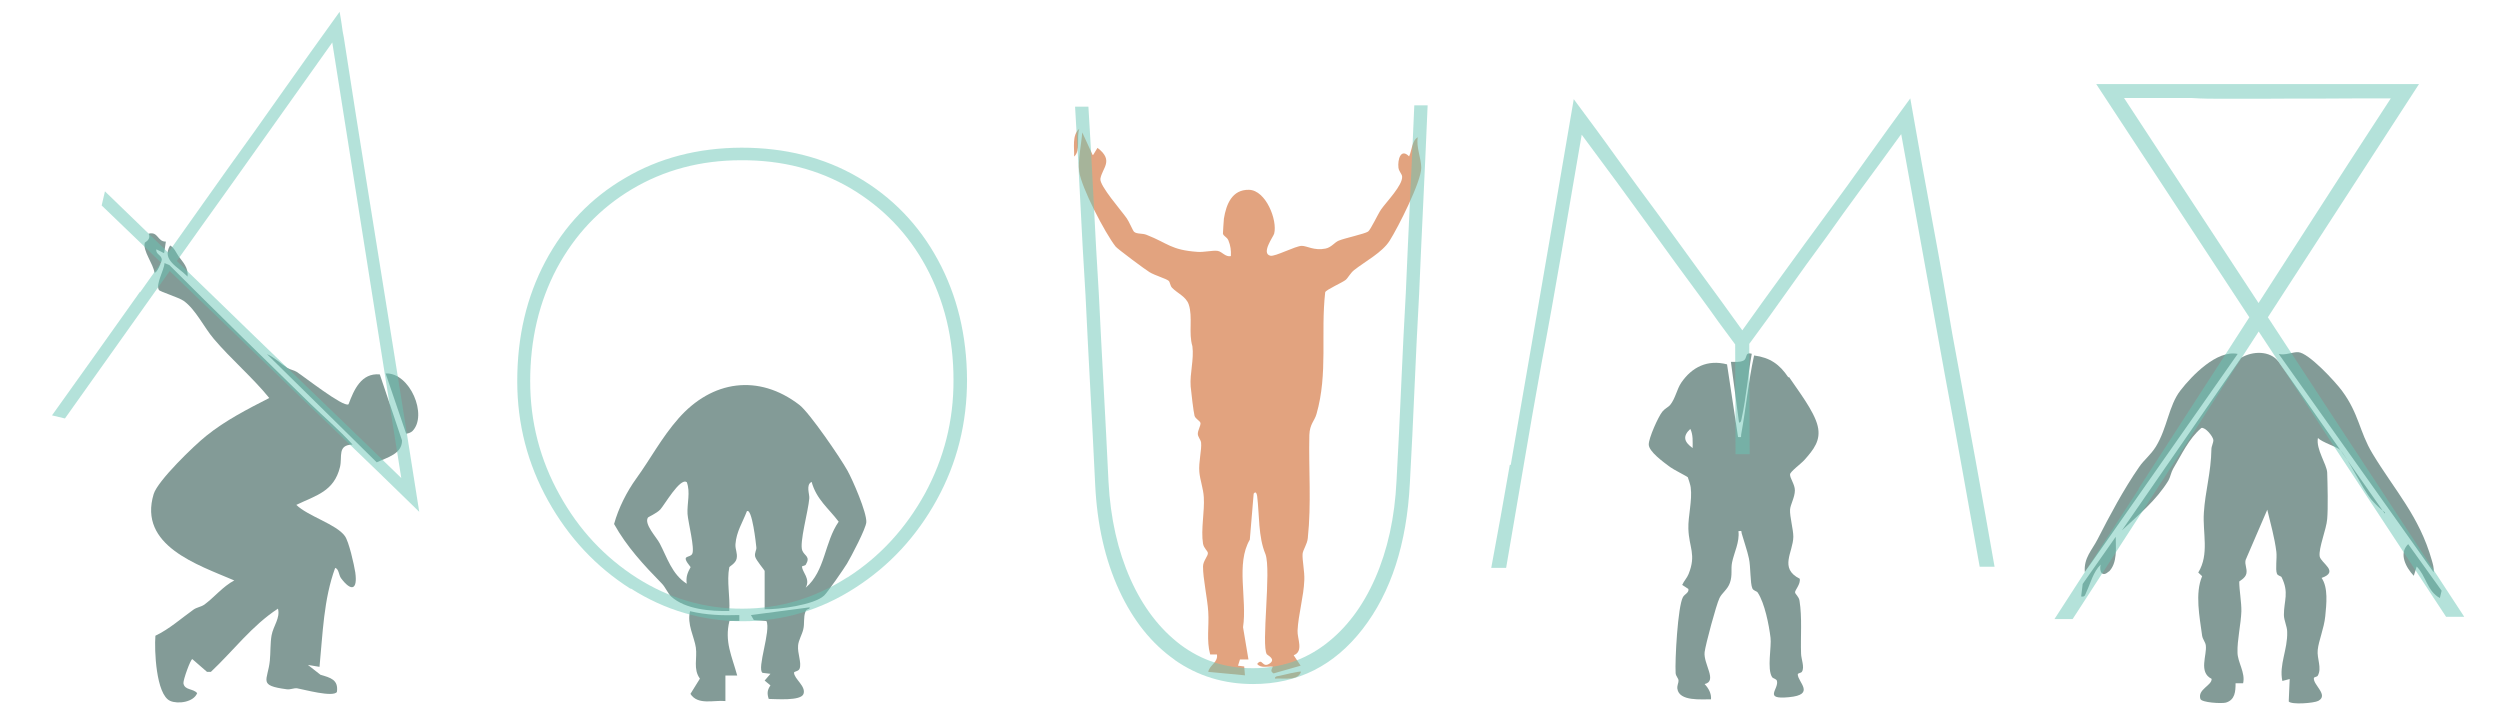 <?xml version="1.0" encoding="UTF-8"?>
<svg id="Layer_7" xmlns="http://www.w3.org/2000/svg" version="1.1" viewBox="0 0 1293.4 374.7">
  <!-- Generator: Adobe Illustrator 29.3.0, SVG Export Plug-In . SVG Version: 2.1.0 Build 146)  -->
  <defs>
    <style>
      .st0, .st1 {
        isolation: isolate;
      }

      .st0, .st2 {
        opacity: .5;
      }

      .st3 {
        fill: #07382f;
      }

      .st4 {
        fill: #c64700;
      }

      .st5 {
        fill: #69c6b5;
      }
    </style>
  </defs>
  <g class="st2">
    <path class="st3" d="M160.7,209c7.2,7,14.9,13.5,21.7,21-8,.2-5.2,6.2-6.5,11.6-3.1,12.7-12.4,14.7-22.6,19.6,5.9,5.8,20.7,10,25.1,16.1,2.1,2.8,4.8,14.9,5.4,18.8,1.3,9.2-2.1,10.1-7.4,3-1.1-1.5-1.1-4.8-3-5.3-6,16.4-6.4,34-8.1,51.2l-6-1,6.5,5.1c5.1,1.5,9.4,2.5,8.5,8.9-2,2.9-17.1-1.3-20.6-1.9-1.8-.2-3.5.8-5.4.5-15-2-9.8-4.3-8.7-14.8.4-4.1.2-9.2.9-13.1.9-4.9,4.6-9,3.3-13.8-13.5,8.8-23.1,21.8-34.7,32.7h-2s-7.6-6.6-7.6-6.6c-.9,0-4.8,10.8-4.6,12.5.6,3.7,5,2.6,7.1,5.1-1.8,4.7-10,5.8-14,4-7.3-3.3-8.2-26.4-7.6-33.7,7.3-3.5,13.1-8.8,19.7-13.5,1.7-1.2,3.8-1.4,5.5-2.5,5.2-3.8,9.7-9.5,15.6-12.6-18.9-8.1-49.8-18-41.7-44.7,2.1-6.9,20.8-25,27.2-30.1,9.9-8,21.3-13.8,32.6-19.6-8.6-10.6-19.9-20.2-28.7-30.6-5.1-6-9.3-15.1-15.5-19.6-2.7-1.9-12.4-4.8-12.9-5.7-1.8-2.9,2.8-10.4,2.9-13.9l2.5,1c24.2,24.2,48.7,48.1,73.2,72h0Z"/>
    <path class="st3" d="M180.3,209.2c2.8-7.5,6.6-16.4,16.2-15.5l11.5,34.2c0,7-7.8,8.8-13.1,11.3l-56.8-56c3.8,1.6,6.9,4.8,10.5,7.1,1.6,1,3.5,1.2,4.9,2.1,3.9,2.5,24,18.3,26.7,16.8h0Z"/>
    <path class="st3" d="M213.3,223.1c-.6.6-2.5,1.4-3.2,1.2l-10.6-31.1c12.6-.6,22,21.8,13.8,29.9h0Z"/>
    <path class="st3" d="M85.8,125.1l-.9,5.9-4-2c-.5,2.5,2.8,3,2.8,5.3,0,1.2-2.7,7.5-3.8,6.7-.6-4.5-6.1-11.2-5-15.4.1-.4,3.4-1.5,2-4.7,5-1.3,4.5,4.2,8.9,4.1h0Z"/>
    <path class="st3" d="M92.4,132.6c2.2,3,5.2,5.9,4.6,10.5-4.7-5-13.6-8.5-9-16.1,2.1,1.1,3.1,3.7,4.4,5.6h0Z"/>
  </g>
  <g class="st0">
    <g class="st1">
      <path class="st5" d="M72.5,151.2c15-21.2,30.1-42.4,45.1-63.6,9.4-13,18.9-26.3,28.5-40,9.6-13.6,19.5-27.5,29.6-41.5.4,2.2.8,4.5,1.1,6.7.3,2.3.6,4.5,1.1,6.7,4.1,26.5,8.3,53.3,12.7,80.5,4.4,27.2,8.8,54.6,13.2,82.2,4.4,27.6,8.8,55.1,13.1,82.6-13.5-13.2-27.1-26.4-40.9-39.6-13.8-13.2-27.5-26.4-41.2-39.7-13.7-13.3-27.4-26.5-41.1-39.6-13.6-13.1-27.3-26.4-41.1-39.6l1.7-7.3c12.8,12.4,25.6,24.7,38.3,37.1,12.8,12.4,25.6,24.7,38.3,37.1,44.3,42.7,69.8,67.4,76.7,74.1-4-25-7.9-50-11.9-75.1-4-25-7.9-50-11.9-75.1-4-25-7.9-50.1-11.9-75.1-11.5,16.2-23.1,32.5-34.6,48.7-11.5,16.2-23,32.4-34.5,48.4-11.5,16.2-23.1,32.5-34.6,48.7-11.5,16.2-23.1,32.5-34.6,48.7l-6.7-1.6c15.3-21.4,30.5-42.7,45.5-63.9Z"/>
    </g>
  </g>
  <g class="st2">
    <path class="st3" d="M395.6,315.1v-19.7c0-.4-4.5-5.6-4.9-7.4-.5-2,.8-3.4.6-4.8-.1-1.3-2.2-20.7-4.9-18.7-2.2,5.8-5.4,10.5-5.9,17-.2,2.8,1.2,4.7.6,7.5-.5,2.5-3.7,4-3.8,4.5-1.4,7.2.5,15.2,0,22.6-9.6.2-22.6-.8-30-7.4-1.6-1.4-3.1-5-4.9-6.8-9.3-9.5-18.2-19.1-24.7-30.8,2.3-8.3,6.6-16.8,11.6-23.7,7.3-10.1,13-21,21.7-30.9,17.3-19.7,41.4-23.3,62.6-7,5.2,4,21.2,27.4,24.8,33.9,2.8,5,10,21.6,9.8,26.7-.1,3.2-7.9,18-10,21.5-1.7,2.8-10,14.8-11.8,16.5-5.2,4.9-23.6,7.3-30.9,7.1h0ZM355.2,249.4c-3.4-2.3-11.6,12.1-13.6,14.2s-6.2,3.8-6.4,4.2c-2.1,3.3,4.5,10.2,6.1,13.3,3.9,7.4,6.3,16,14,20.9-.5-3.5.4-5.7,2-8.6-5.5-6.8-.6-4.4.8-6.8,1.5-2.6-2.1-16.4-2.4-20.7-.3-5.5,1.6-11.2-.4-16.5h0ZM416.9,304c10.1-8.6,9.6-23.5,17-34.1-5.2-6.9-11.5-11.5-14-20.6-3.1,1.5-1,6.4-1.2,8.5-.5,6.6-5.3,23.2-3.6,27.1,1.2,2.8,4.3,3,1.8,7.2-.4.7-2,.6-2,1.1.3,3,4.4,6.2,2,10.7Z"/>
    <path class="st3" d="M418.9,314.1c.1,1.6-1.5.4-2.2,2.4-1.1,2.9-.4,6.2-1.1,9-.6,2.8-2.5,5.7-2.7,8.5-.4,3.9,1.9,8.8.8,11.9-.5,1.5-2.9,1.4-2.9,2.1,0,3.2,6.3,7,4.9,11-1.3,3.8-14.6,2.6-18,2.6-.9-2.9-.8-4.5.9-7l-3-2.5,3-3.5-4.1-.5c-3.1-2.1,4.5-22,2-26.8l-6.5-.5-1.5-2.6,30.4-4h0Z"/>
    <path class="st3" d="M382.5,318.2v3h-5.1c-2.7,10.8,1.3,18.3,4,28.3h-6.1v13.2c-6-.6-14.2,2.3-18.1-3.7l4.9-7.9c-3.6-4.9-1.3-10.6-2.1-16.1s-4.7-12.1-3-18.8c8.3,2,16.8,2.3,25.3,2h0Z"/>
  </g>
  <g class="st0">
    <g class="st1">
      <path class="st5" d="M326.2,304.6c-17.8-11.3-32-26.5-42.6-45.5-10.6-19-16-39.6-16-61.9,0-22.9,4.8-43.6,14.6-62,9.8-18.4,23.5-32.8,41.2-43.1,17.6-10.4,37.7-15.6,60.2-15.7,22.5,0,42.6,5,60.3,15.3,17.7,10.3,31.5,24.6,41.4,42.9,9.9,18.3,14.9,39,15,61.9,0,22.3-5.1,42.9-15.6,62-10.5,19.1-24.6,34.3-42.4,45.7-17.7,11.4-37.1,17.2-57.9,17.2-20.9,0-40.2-5.6-58-16.9ZM438.5,298.7c16.7-10.7,30-25.2,40-43.3,9.9-18.2,14.9-37.8,14.8-58.9,0-21.6-4.8-41-14.1-58.3-9.3-17.3-22.4-30.8-39-40.7-16.7-9.8-35.6-14.7-56.7-14.6-21.1,0-40,5.1-56.6,15-16.6,9.9-29.5,23.6-38.8,40.9-9.2,17.4-13.8,36.8-13.8,58.4,0,21.1,5.1,40.7,15.2,58.8,10,18.1,23.4,32.4,40.2,43.1,16.8,10.6,34.9,15.9,54.4,15.8,19.5,0,37.6-5.5,54.3-16.2Z"/>
    </g>
  </g>
  <g class="st2">
    <path class="st4" d="M565.6,80.1l2.2-3.6c8.7,6.6,2.4,10.4,1.5,16-.5,3.6,10.9,16.5,13.6,20.4,1.3,1.8,3,6.1,3.8,7,1.4,1.3,4.4.7,6.5,1.6,11.2,4.4,12.5,7.8,26.2,8.8,3.5.3,7.9-.9,10.6-.5,2.3.4,4,3.3,6.8,2.7.2-2.8-.2-5.6-1.3-8.2-.8-1.8-2.6-2.1-2.8-3.5,0-.4.4-7.1.5-7.7,1.2-7.4,4.2-15.1,13-14.9,8.7.2,14.8,15.7,13,22.7-.4,1.5-6.9,10.2-2,11.4,2.5.6,13-5.1,16.3-5.1,2.7,0,6.4,2.6,12.3,1.4,3-.6,4.6-3.2,6.8-4.1,3.1-1.3,13.5-3.5,15.2-4.7,1.3-.9,5.1-9.1,6.7-11.4,2.7-3.9,11.3-12.6,10.9-17.1-.1-1.3-1.6-2.5-1.9-4.5-.5-4.2,1.2-10.3,5.5-5.9,1.5-3.1,1.4-8.1,4.5-9.9-.9,5.1,1.8,11,1.8,15.8,0,7.2-12,30.9-16.4,37.8-3.8,6-12.4,10.5-18.3,15.1-2,1.6-3.2,4.1-4.4,5.1-1.7,1.4-10.2,5.1-10.6,6.4-2.4,21.3,1.5,42.1-4.5,63-1,3.6-3.5,5.1-3.7,10.9-.4,17.6,1.1,35.6-.8,53.3-.3,3.2-2.5,6-2.7,8.2-.2,3.4,1.1,9.1.9,13.5-.3,8.5-3.1,17.7-3.5,26.2-.2,4.1,3.3,10.7-2,12.7l3.6,5.4-14,4c-1.8-1.1-1.1-1.9-.4-3.5-2.7-.3-6.1,1-8.1-1.4,2.9-3.6,2.5,2.7,6.7-.4,3-2.2-1.5-4.2-1.7-4.6-3-4.6,2.4-43.3-.7-51.8-3.8-9-3.1-20.3-4.3-30-.2-1.3-.7-2.8-1.8-1.3l-2,23.8c-7.3,12.4-1.3,30.7-3.5,45.3l2.8,16.7h-4.4c0,.1-1,3.2-1,3.2l3.2.4.4,4.6-19-1.8c.6-3.5,5.2-4.9,4.5-9h-3.5c-2-7.2-.5-14.8-1-22.1-.4-6.8-2.8-17.5-2.7-23.5,0-2.8,2.8-5.5,2.5-7-.2-1.1-2.1-2.4-2.5-4.7-1.2-7.3.9-16.8.4-24.1-.3-4.6-1.9-8.7-2.3-12.9-.5-5,1.3-11.6.9-15.3-.2-1.6-1.7-2.9-1.7-4.6s1.5-4.1,1.4-5.5c-.2-1.2-2.6-2.1-3.1-3.8s-1.8-12.8-2-15.2c-.5-6.7,1.8-13.9.9-20.8-2.1-6.8.3-15.1-1.9-21.6-1.4-4.1-5.8-5.7-8.6-8.6-1.1-1.1-1-3.1-1.9-3.7-1.4-1.1-7-2.7-9.8-4.4-2.2-1.3-16.5-12-17.5-13.2-5.5-7-17.8-30.6-18.9-39-.7-5.4,1.2-14.5,1.6-20.1l5.4,11.7h0Z"/>
    <path class="st4" d="M673.1,347.5c-1.4,5-9.3,3.2-13.5,3.6-.2-1.3,1.6-1.3,2.5-1.5,1.5-.4,10.5-2.5,11-2.1h0Z"/>
    <path class="st4" d="M555.7,81c.2-4.5-1.2-11.1,2.7-14.4-1.6,4.4.8,11.4-2.7,14.4Z"/>
  </g>
  <g class="st0">
    <g class="st1">
      <path class="st5" d="M607.8,341.4c-12-8.4-21.6-20.4-28.8-36-7.2-15.6-11.4-33.8-12.4-54.7-.8-16.3-1.6-32.6-2.5-49-.9-16.3-1.7-32.6-2.5-49-1-16-1.9-32.2-2.7-48.5-.8-16.3-1.7-32.6-2.7-49h6.9c1,16,1.9,32.2,2.7,48.5.8,16.3,1.7,32.5,2.7,48.5.8,16,1.6,32.2,2.5,48.3.9,16.2,1.7,32.4,2.5,48.8,1,18.9,4.8,35.6,11.3,50.2,6.5,14.6,15.2,25.9,26,34.1,10.9,8.1,23.3,12.2,37.5,12.1,14.1,0,26.6-4.2,37.4-12.4,10.8-8.2,19.4-19.6,25.8-34.2,6.4-14.6,10.1-31.4,11-50.3.9-16.3,1.7-32.6,2.4-48.8.7-16.2,1.5-32.3,2.4-48.3.7-16,1.4-32.2,2.2-48.6.8-16.3,1.5-32.5,2.2-48.6h6.9c-.7,16.3-1.4,32.6-2.2,49-.8,16.3-1.5,32.5-2.2,48.6-.9,16.3-1.7,32.7-2.4,49-.7,16.3-1.5,32.7-2.4,49-1.6,31.2-9.7,56.3-24.4,75.3-14.7,19-33.6,28.5-56.7,28.5-15.1,0-28.6-4.1-40.6-12.5Z"/>
    </g>
  </g>
  <g class="st2">
    <path class="st3" d="M925.6,195.1c4.4,6.6,13,17.6,14.8,25.3,1.8,7.4-2.1,12.2-6.9,17.6-1.7,1.9-7.3,6-7.4,7.4-.1,2.1,2.5,5.1,2.5,8.3,0,3.6-2.4,7.5-2.5,10-.2,3.5,1.7,10.2,1.7,14-.1,8-7.5,16.3,3.3,21.7.6,2.8-2.6,6-2.4,7.1.1.9,2,2.2,2.3,4.3,1.4,8.7.5,18.5.8,27.3,0,2.7,2,7.2.4,9.5-.4.6-2.1.6-2.1,1.3,0,4,9.4,10.5-4.6,11.8-13.5,1.3-5-4.2-6.2-8.5-.3-1-1.9-1.1-2.5-1.9-2.7-4.2-.2-15.8-.8-20.4-.8-6.6-3-17.8-6.6-23.3-.6-.9-2.2-.9-2.8-2.2-1.2-2.7-.8-11.2-1.8-15.6-.8-3.8-2.6-8.9-3.7-12.8-.4-1.2.5-1.5-1.7-1.2.7,5.6-2.3,11.2-3.3,16.2-.7,3.4.3,6.5-1.1,10.5-1.2,3.5-4.1,5.2-5.4,7.9-1.7,3.5-7.2,24-7.7,28-.7,6.1,6.8,15,0,16.5,2,2.1,3.6,4.9,3.3,7.9-4.8-.1-16.5,1.2-17.4-5.5-.2-1.8.7-3.1.6-4.2,0-1.2-1.4-2.2-1.5-3.9-.4-6.5,1.1-34.5,3.8-39.3.9-1.6,3.2-2.2,2.8-4.2l-3.2-2.1c.9-2,2.5-3.6,3.3-5.6,4.1-10.2.2-13.7-.1-23.4-.2-6.7,2.1-14.6,1.2-21.5,0-.6-1.3-4.9-1.5-5.2-.3-.4-7.5-4-9.2-5.3-3.2-2.4-11.1-8-11-11.7,0-3.3,4.8-14.1,7-16.9,1.4-1.7,3-2.3,4-3.4,2.8-3.4,3.5-8.2,5.8-11.6,5.6-8.2,13.7-12.1,23.7-9.5l5.7,37.6c2.2.2,1.4,0,1.6-1.3,2.5-13.6,3.7-27.4,6.7-40.9,8.3,1.1,13.2,4.6,17.7,11.3h0ZM875.7,231.8c0-3.3.3-6.9-1.2-9.9-4.2,3.9-3.1,6.8,1.2,9.9h0Z"/>
    <path class="st3" d="M906.3,183c-2,10.9-2.8,22.4-5.2,33.3-.2.8-.3,2.5-1.4,2.3l-4.2-31.4c2.1,0,4.4.3,6.4-.6,2.3-1,.6-4.6,4.3-3.6h0Z"/>
  </g>
  <g class="st0">
    <g class="st1">
      <path class="st5" d="M781.6,240.5c3.1-17.9,6.3-36.4,9.6-55.4,10-57.9,17.7-102.5,23-133.8,7.4,10,14.8,19.9,21.9,29.9,7.2,10,14.5,19.9,21.9,29.9,7.2,10,14.4,19.9,21.7,29.9,7.3,10,14.6,19.9,21.7,29.9,7.1-10,14.3-20,21.6-30,7.2-10,14.6-20,21.9-30,7.4-10,14.6-20,21.7-30,7.1-10,14.4-20,21.7-30,3.9,22.3,7.7,43.6,11.5,63.9,3.8,20.3,7.2,39.8,10.3,58.3,8.6,46.2,15.9,86.2,21.8,120.1h-7.7c-2.9-16.2-5.8-32.6-8.8-49.1-3-16.5-6-33.2-9.2-50.1-11.4-62.9-19-104.5-22.6-124.6-7.1,9.8-13.9,19.1-20.4,27.9-6.5,8.8-12.5,17.2-18.1,25.1-7.4,10-14.3,19.6-20.8,28.8-6.5,9.2-12.9,18.1-19.3,26.7l.2,57.1h-7.3s-.2-56.8-.2-56.8c-2.8-3.7-5.6-7.5-8.5-11.5-2.8-3.9-5.6-7.9-8.5-11.8-8.7-11.8-18.2-24.7-28.3-38.8-10.1-14-21.5-29.5-34.1-46.4-3.5,20.5-7,40.5-10.3,60.1-3.4,19.6-6.8,38.9-10.4,57.7-3.3,18.1-6.4,36-9.4,53.7-3,17.7-6,35.2-9,52.6h-7.7c3.3-17.6,6.5-35.4,9.6-53.3Z"/>
    </g>
  </g>
  <g class="st2">
    <path class="st3" d="M1233.9,265.1c-2.6-1.9-5.2-4.4-7.2-6.8-4.8-5.9-12.3-22-16.2-25.7-1.5-1.4-9.2-3.8-11.3-6-1.1,5.8,4.6,13.6,4.8,17.9.2,5.8.5,18.4,0,24-.4,5.3-4.5,15-3.9,19.3.6,3.6,10.4,7.9,1,11.2,3.5,5,2.5,13.6,1.9,19.8-.6,6.2-3.4,12.6-3.9,17.4-.5,4.6,2.3,9.4,0,13.4-.3.6-1.9.6-2,1.2-.4,3.6,7.8,8.8,2.3,11.8-2.2,1.2-14,2.1-15.3.3l.5-11.6-3.8,1c-1.8-8.4,2.8-16.2,2.5-25.4,0-2.8-1.7-5.9-1.7-8.8,0-7.4,2.8-11.4-1.2-19.5-.3-.6-2-.7-2.4-1.8-.9-2.4.1-8-.3-11.3-.9-7.4-3-14.6-4.7-21.8l-11.2,26c-.6,2.5.9,4.3.4,7-.5,2.5-3.7,3.9-3.7,4.2,0,4.4,1.2,10.8,1.1,15.4-.2,6.4-2.2,15-2,21.2,0,5.1,4.2,10.5,2.9,16h-3.9c0,4.3-.3,8.6-5,10-2.2.6-12.6,0-13.2-1.9-1.6-5,6.1-7,5.8-10.4-6.9-3.4-2.3-12.3-3-17.3-.2-1.7-1.6-3.1-1.9-5-1.3-9.7-3.8-21.9,0-30.8l-2-1.9c5.8-9.5,2.2-20.4,2.9-31,.7-11.1,3.7-20.7,3.9-32.8,0-1.6,1.1-3.4,1-4.8-.2-1.8-4.1-6.7-6.2-6.2-6.6,5.7-10.1,13.6-14.6,21.1-1.1,1.9-1.4,4.3-2.5,6.2-6.2,10.1-15.4,17.7-24,25.7l61.7-89.3c5.7-3.5,14.9-3.9,19.3,2l55,78.6h0Z"/>
    <path class="st3" d="M1259,296l-80.1-112.9c3.3.9,7.4-1.1,10.1-.9,5.4.3,19.1,15.2,22.6,19.9,8.9,12,9,21.2,15.8,32.5,11.5,19.1,24.3,32.5,30.7,55.2.6,2,1.2,4.1,1,6.2h0Z"/>
    <path class="st3" d="M1157.7,183.1l-79.1,112.9c-.6-7.4,3.7-11.3,6.6-17,6.4-12.5,13.4-25.7,21.5-37.4,2.6-3.8,5.9-6.1,8.7-10.6,5.9-9.7,6.6-21.1,12.6-28.9,6.1-7.9,19-21.2,29.7-19h0Z"/>
    <path class="st3" d="M1250.3,293.1l-1.5,4.8c-4-4.2-8-11.5-2.9-16.4l17.3,24.1-.9,3.8c-6.6-3.5-7.2-11.6-12.1-16.4h0Z"/>
    <path class="st3" d="M1090.9,295.7c-3.2,3.1-5,.1-4.1-3.6-3.9,3.9-5.1,9.3-7.3,14-.7,1.4-.6,2.9-2.8,2.5l.8-6.5,17.1-24.4c0,5.7,1,13.6-3.6,18.1h0Z"/>
  </g>
  <g class="st0">
    <g class="st1">
      <path class="st5" d="M1106.5,252.7c14.5-22.4,29-44.8,43.6-67.4,14.5-22.5,29-45,43.4-67.4,14.4-22.4,28.8-44.7,43.4-67-11.6,0-23.1,0-34.4.1-11.3,0-22.8,0-34.4.1-5.7,0-11.4,0-17.2,0-5.8,0-11.5,0-17.2-.4-5.7,0-11.4,0-17.2,0s-11.7,0-17.6,0c14.7,22.4,29.3,44.8,44,67.1,14.7,22.3,29.3,44.7,44,67.1,14.7,22.4,29.3,44.8,44,67.1,14.7,22.3,29.3,44.7,44,67.1h-9.4c-12.6-19.2-25.4-38.7-38.6-58.7-13.2-20-26.8-40.8-40.9-62.4-15-22.7-30.8-46.8-47.6-72.4-16.8-25.5-34.7-52.9-53.9-82.1,9.2,0,18.5,0,27.9,0s18.7,0,27.9,0c9.2,0,18.5,0,27.7,0,9.2,0,18.5,0,27.9,0,9.4,0,18.7,0,27.9,0,9.2,0,18.5,0,27.7,0-19,29.3-36.8,56.8-53.4,82.4-16.6,25.6-32.3,49.9-47.1,72.7-13.9,21.7-27.4,42.6-40.5,62.7-13,20.1-25.8,39.8-38.2,59h-9.4c14.5-22.5,29-44.9,43.6-67.3Z"/>
    </g>
  </g>
</svg>
